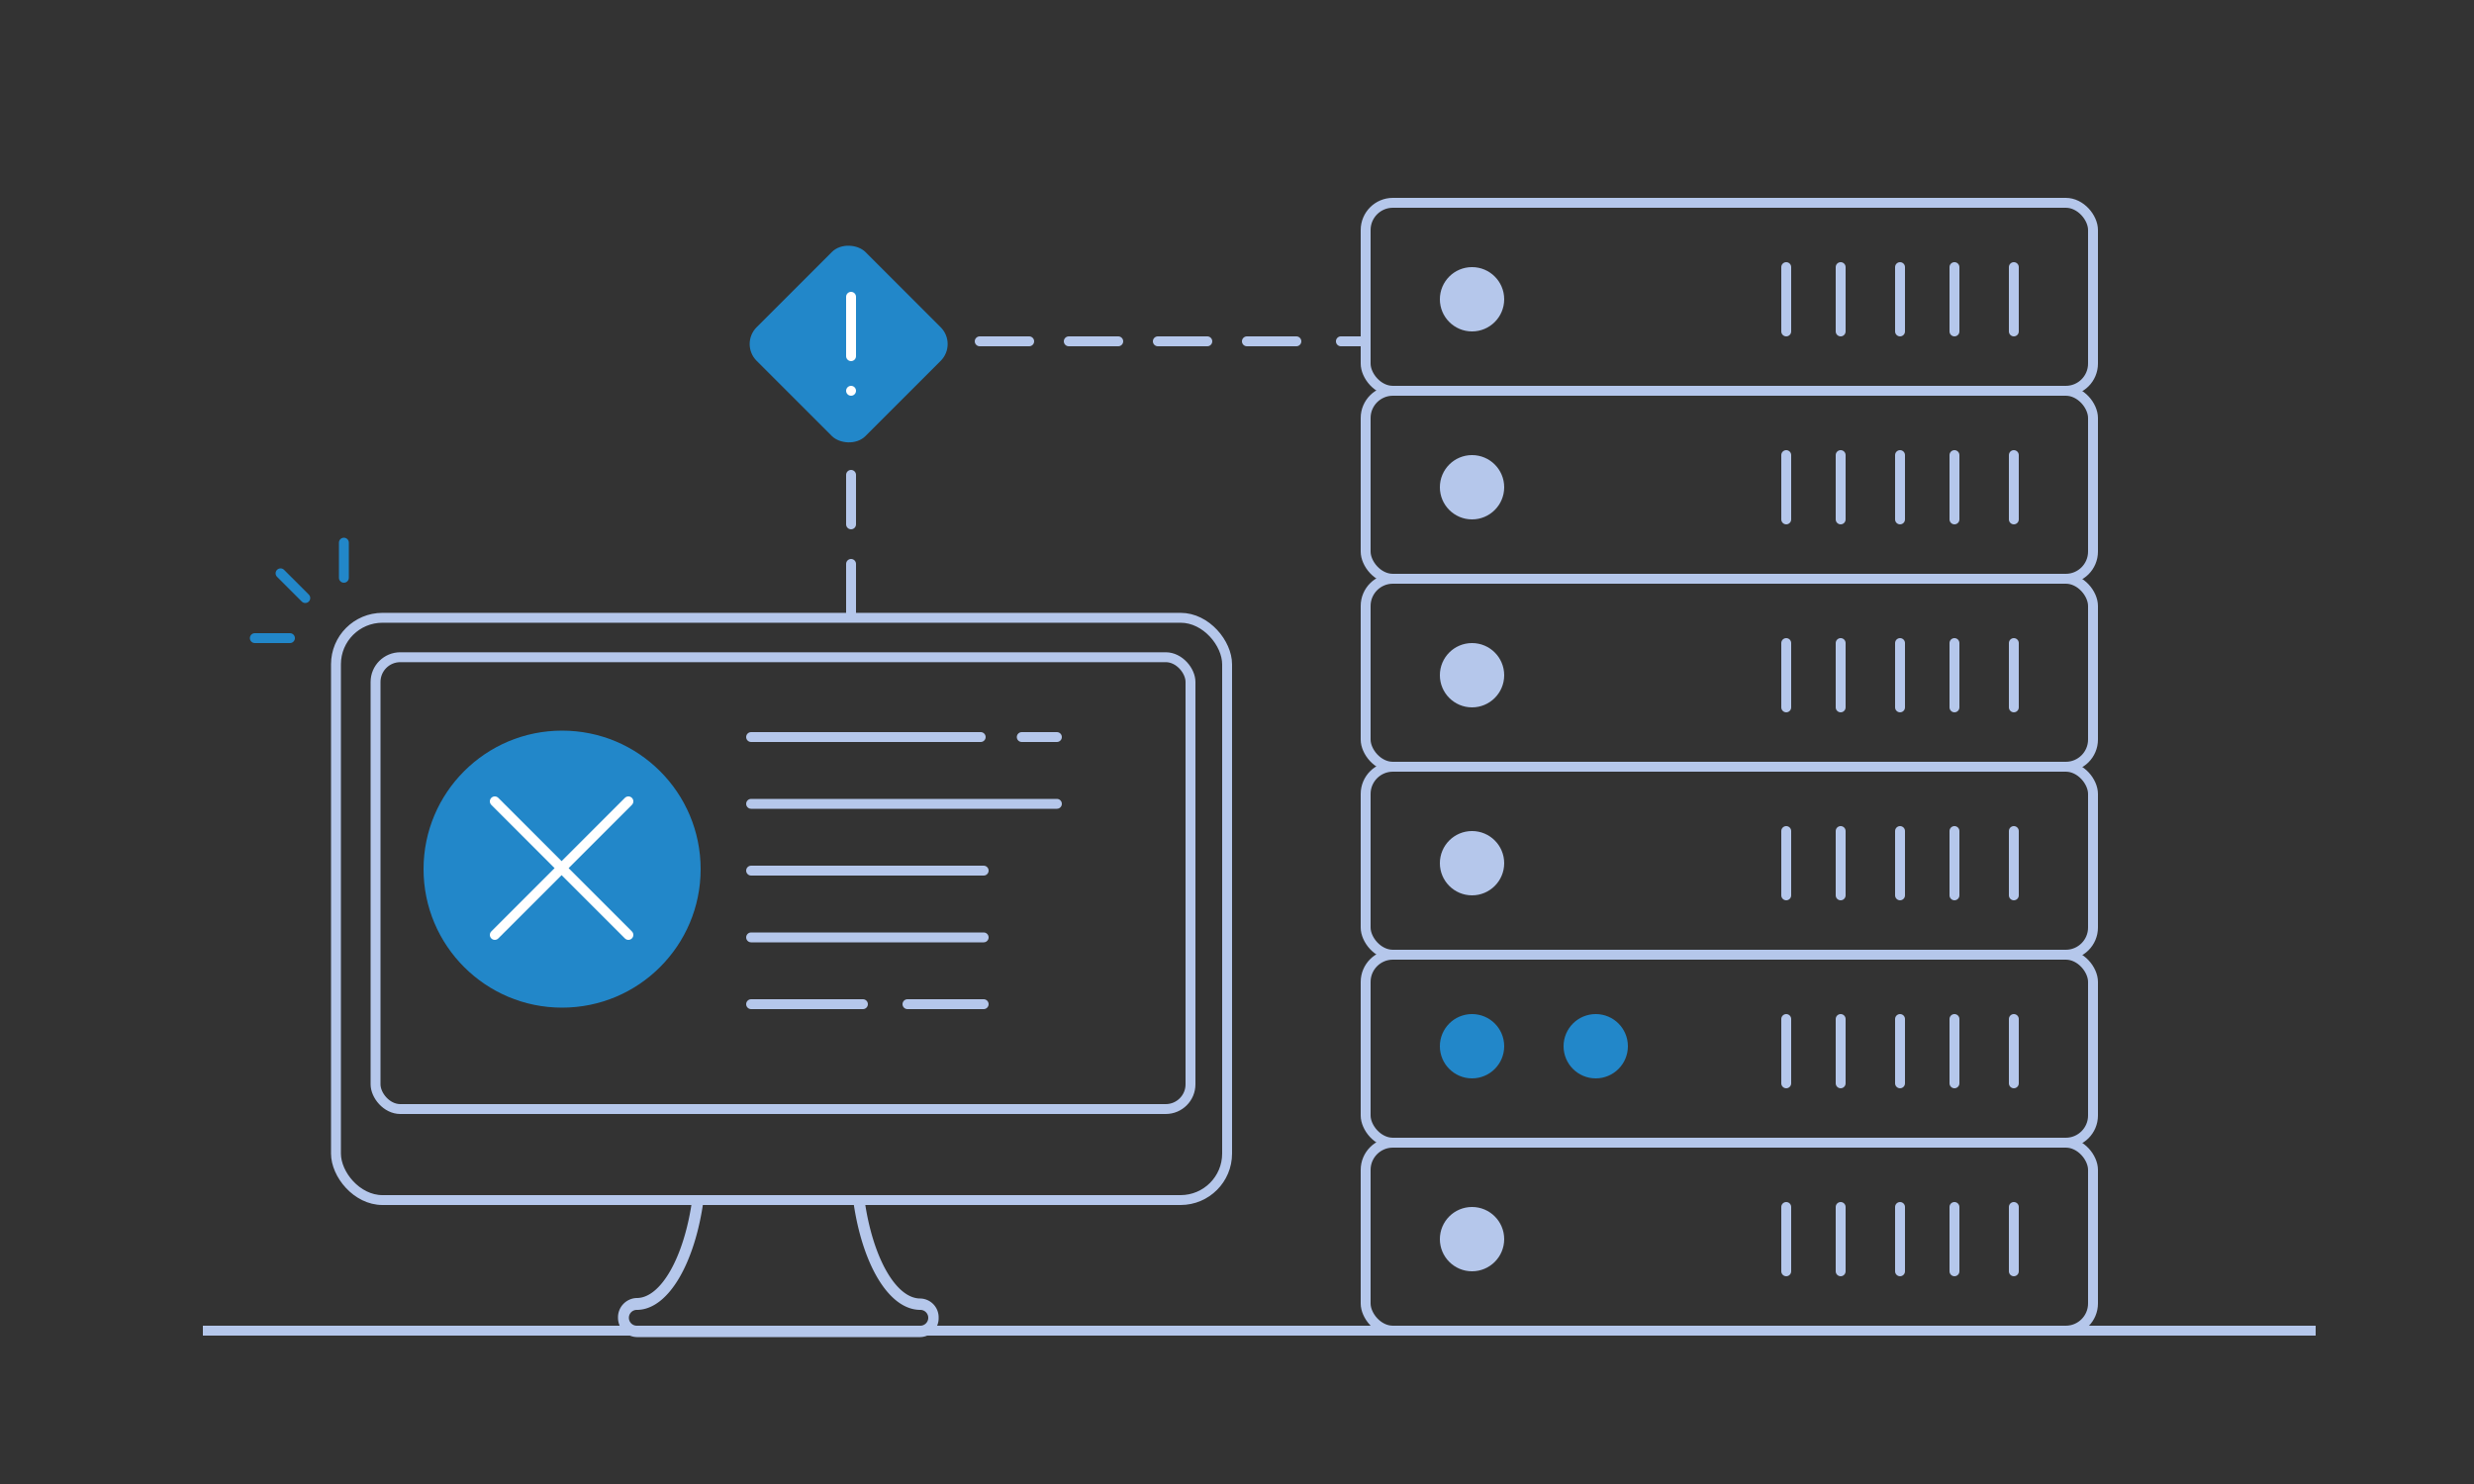 <svg id="Layer_1" data-name="Layer 1" xmlns="http://www.w3.org/2000/svg" width="500" height="300" viewBox="0 0 500 300"><rect x="0" y="0" width="500" height="300" fill="#333333" stroke="none"/><defs><style>.cls-1{fill:none;}.cls-1,.cls-2,.cls-5{stroke:#b5c7eb;}.cls-1,.cls-2,.cls-4,.cls-5,.cls-7{stroke-miterlimit:10;}.cls-1,.cls-2,.cls-4,.cls-7{stroke-width:2px;}.cls-2,.cls-5,.cls-6{fill:#b5c7eb;}.cls-2,.cls-4,.cls-7{stroke-linecap:round;}.cls-3,.cls-4{fill:#2287c9;}.cls-4{stroke:#2287c9;}.cls-7{fill:#fff;stroke:#fff;}</style></defs><title>Artboard 1 copy</title><rect class="cls-1" x="75.9" y="132.9" width="164.7" height="91.34" rx="5" transform="translate(316.5 357.1) rotate(-180)"/><rect class="cls-1" x="67.9" y="124.8" width="180.1" height="117.71" rx="9.4" transform="translate(315.9 367.4) rotate(-180)"/><line class="cls-1" x1="41" y1="269" x2="468" y2="269"/><line class="cls-2" x1="198.2" y1="149" x2="151.8" y2="149"/><line class="cls-2" x1="213.6" y1="162.5" x2="151.8" y2="162.5"/><line class="cls-2" x1="198.8" y1="176" x2="151.8" y2="176"/><line class="cls-2" x1="213.6" y1="149" x2="206.5" y2="149"/><line class="cls-2" x1="198.8" y1="189.5" x2="151.8" y2="189.5"/><line class="cls-2" x1="174.4" y1="203" x2="151.8" y2="203"/><line class="cls-2" x1="198.8" y1="203" x2="183.4" y2="203"/><circle class="cls-3" cx="113.6" cy="175.7" r="28"/><line class="cls-4" x1="51.5" y1="129" x2="58.6" y2="129"/><line class="cls-4" x1="69.5" y1="116.8" x2="69.5" y2="109.7"/><line class="cls-4" x1="61.7" y1="120.9" x2="56.7" y2="115.9"/><path class="cls-5" d="M128.7,262.9c5.3,0,10.1-8.7,11.7-20.4h1.3c-1.7,12.6-7,21.8-13,21.8a2.1,2.1,0,0,0,0,4.2H186a2.1,2.1,0,0,0,0-4.2c-6.1,0-11.4-9.2-13.1-21.9h1.3c1.6,11.8,6.4,20.6,11.8,20.6a3.3,3.3,0,0,1,3.2,3.4,3.3,3.3,0,0,1-3.2,3.4H128.7a3.4,3.4,0,0,1-3.3-3.4A3.4,3.4,0,0,1,128.7,262.9Z"/><rect class="cls-1" x="276" y="41" width="147" height="38" rx="5.5"/><line class="cls-2" x1="361" y1="54" x2="361" y2="67"/><line class="cls-2" x1="372" y1="54" x2="372" y2="67"/><line class="cls-2" x1="384" y1="54" x2="384" y2="67"/><line class="cls-2" x1="395" y1="54" x2="395" y2="67"/><line class="cls-2" x1="407" y1="54" x2="407" y2="67"/><circle class="cls-6" cx="297.5" cy="60.5" r="6.5"/><rect class="cls-1" x="276" y="79" width="147" height="38" rx="5.5"/><line class="cls-2" x1="361" y1="92" x2="361" y2="105"/><line class="cls-2" x1="372" y1="92" x2="372" y2="105"/><line class="cls-2" x1="384" y1="92" x2="384" y2="105"/><line class="cls-2" x1="395" y1="92" x2="395" y2="105"/><line class="cls-2" x1="407" y1="92" x2="407" y2="105"/><circle class="cls-6" cx="297.5" cy="98.5" r="6.5"/><rect class="cls-1" x="276" y="117" width="147" height="38" rx="5.5"/><line class="cls-2" x1="361" y1="130" x2="361" y2="143"/><line class="cls-2" x1="372" y1="130" x2="372" y2="143"/><line class="cls-2" x1="384" y1="130" x2="384" y2="143"/><line class="cls-2" x1="395" y1="130" x2="395" y2="143"/><line class="cls-2" x1="407" y1="130" x2="407" y2="143"/><circle class="cls-6" cx="297.5" cy="136.5" r="6.5"/><rect class="cls-1" x="276" y="155" width="147" height="38" rx="5.5"/><line class="cls-2" x1="361" y1="168" x2="361" y2="181"/><line class="cls-2" x1="372" y1="168" x2="372" y2="181"/><line class="cls-2" x1="384" y1="168" x2="384" y2="181"/><line class="cls-2" x1="395" y1="168" x2="395" y2="181"/><line class="cls-2" x1="407" y1="168" x2="407" y2="181"/><circle class="cls-6" cx="297.5" cy="174.5" r="6.5"/><rect class="cls-1" x="276" y="193" width="147" height="38" rx="5.5"/><line class="cls-2" x1="361" y1="206" x2="361" y2="219"/><line class="cls-2" x1="372" y1="206" x2="372" y2="219"/><line class="cls-2" x1="384" y1="206" x2="384" y2="219"/><line class="cls-2" x1="395" y1="206" x2="395" y2="219"/><line class="cls-2" x1="407" y1="206" x2="407" y2="219"/><circle class="cls-3" cx="297.5" cy="211.5" r="6.5"/><rect class="cls-1" x="276" y="231" width="147" height="38" rx="5.5"/><line class="cls-2" x1="361" y1="244" x2="361" y2="257"/><line class="cls-2" x1="372" y1="244" x2="372" y2="257"/><line class="cls-2" x1="384" y1="244" x2="384" y2="257"/><line class="cls-2" x1="395" y1="244" x2="395" y2="257"/><line class="cls-2" x1="407" y1="244" x2="407" y2="257"/><circle class="cls-6" cx="297.5" cy="250.5" r="6.5"/><circle class="cls-3" cx="322.5" cy="211.5" r="6.5"/><line class="cls-2" x1="198" y1="69" x2="208" y2="69"/><line class="cls-2" x1="216" y1="69" x2="226" y2="69"/><line class="cls-2" x1="234" y1="69" x2="244" y2="69"/><line class="cls-2" x1="252" y1="69" x2="262" y2="69"/><path class="cls-6" d="M276,68h-5a1,1,0,0,0,0,2h5.1A4.5,4.5,0,0,1,276,68Z"/><line class="cls-2" x1="172" y1="106" x2="172" y2="96"/><line class="cls-2" x1="172" y1="124" x2="172" y2="114"/><rect class="cls-3" x="155.9" y="54" width="31.1" height="31.11" rx="4.8" transform="translate(1.1 141.6) rotate(-45)"/><line class="cls-7" x1="172" y1="72" x2="172" y2="60"/><line class="cls-7" x1="172" y1="79" x2="172" y2="79"/><line class="cls-7" x1="100" y1="162" x2="127" y2="189"/><line class="cls-7" x1="127" y1="162" x2="100" y2="189"/></svg>